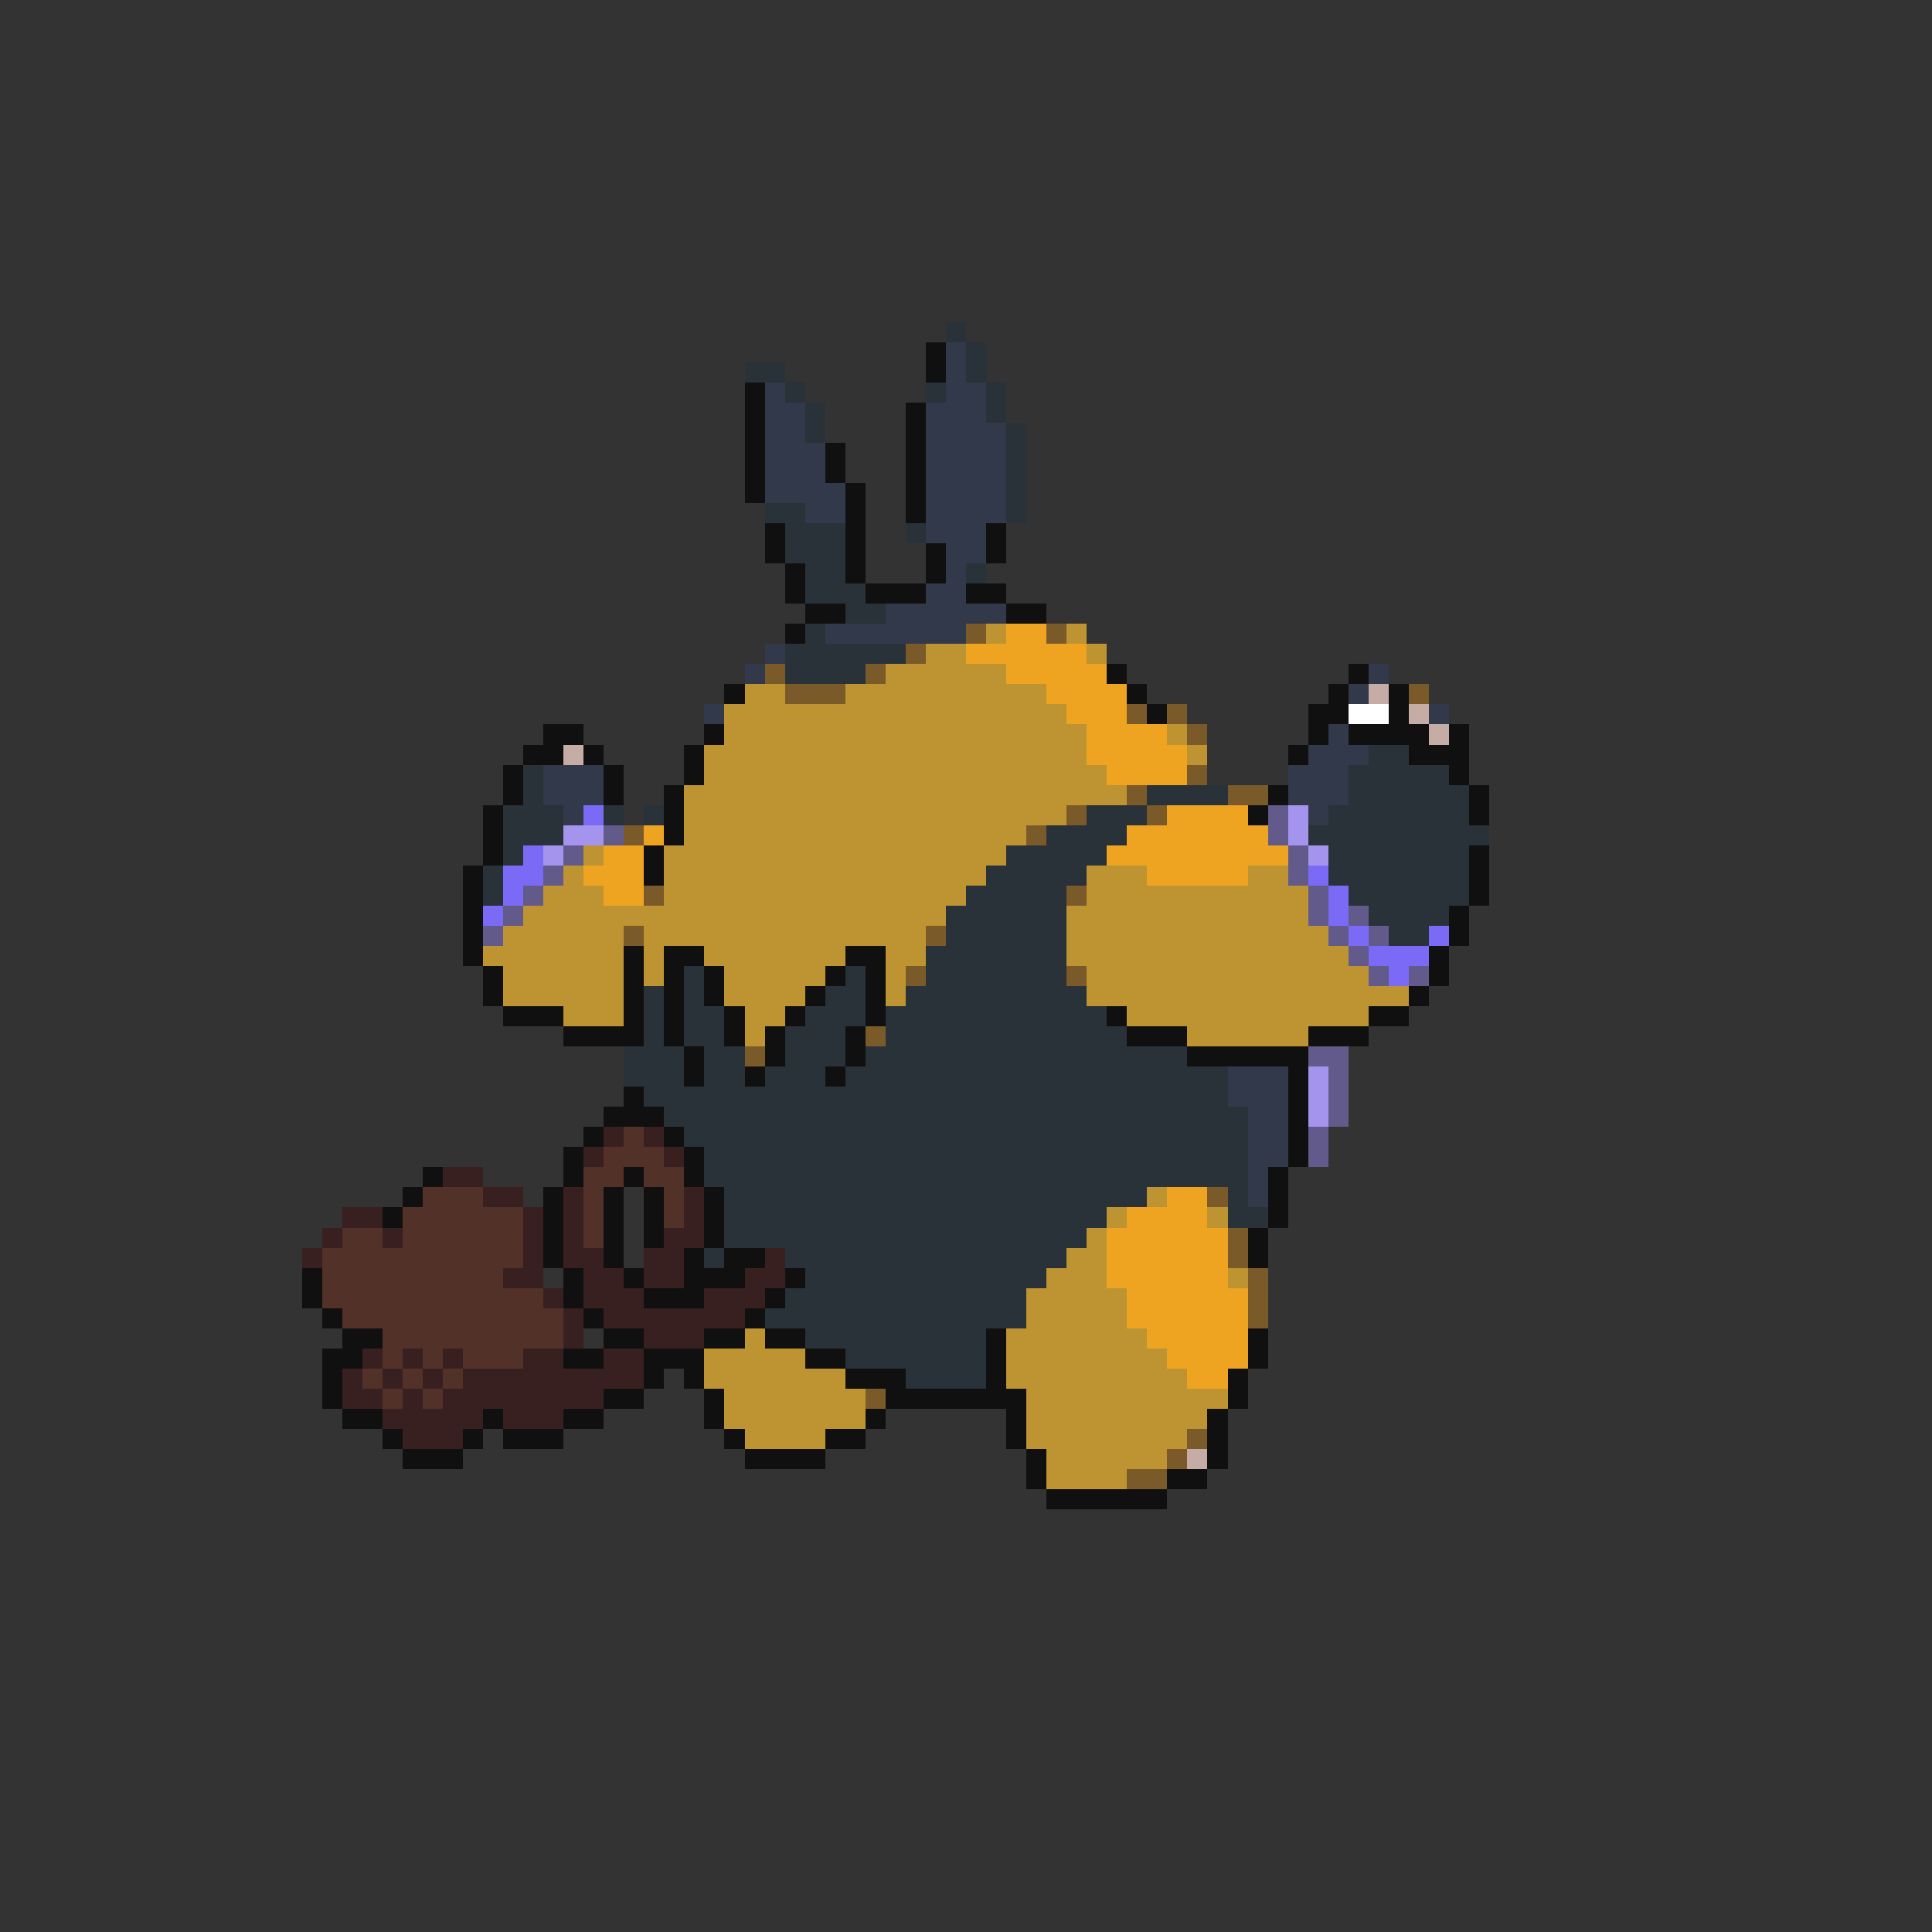 <svg xmlns="http://www.w3.org/2000/svg" viewBox="0 -0.5 96 96" shape-rendering="crispEdges">
<rect x="0" y="-0.5" width="96" height="96" fill="#333333" stroke="none"/>
<path stroke="#293139" d="M47 16h1M48 17h1M37 18h2M48 18h1M39 19h1M46 19h1M49 19h1M40 20h1M49 20h1M40 21h1M50 21h1M50 22h1M50 23h1M50 24h1M38 25h2M50 25h1M39 26h3M45 26h1M39 27h3M40 28h2M48 28h1M40 29h3M42 30h2M40 31h1M39 32h6M39 33h4M68 37h2M26 38h1M67 38h5M26 39h1M57 39h4M67 39h6M25 40h3M30 40h1M32 40h1M54 40h3M66 40h7M25 41h3M52 41h4M65 41h9M25 42h1M50 42h5M66 42h7M24 43h1M49 43h5M66 43h7M24 44h1M48 44h5M67 44h6M47 45h6M68 45h4M47 46h6M69 46h2M46 47h7M34 48h1M42 48h1M46 48h7M32 49h1M34 49h1M41 49h2M45 49h9M32 50h1M34 50h2M40 50h3M44 50h11M32 51h1M34 51h2M39 51h3M44 51h12M31 52h3M35 52h2M39 52h3M43 52h16M31 53h3M35 53h2M38 53h3M42 53h19M32 54h29M33 55h29M34 56h28M35 57h27M35 58h27M36 59h21M61 59h1M36 60h19M61 60h2M36 61h18M35 62h1M39 62h14M40 63h12M39 64h12M38 65h13M40 66h9M42 67h7M45 68h4" />
<path stroke="#101010" d="M46 17h1M46 18h1M37 19h1M37 20h1M45 20h1M37 21h1M45 21h1M37 22h1M41 22h1M45 22h1M37 23h1M41 23h1M45 23h1M37 24h1M42 24h1M45 24h1M42 25h1M45 25h1M38 26h1M42 26h1M49 26h1M38 27h1M42 27h1M46 27h1M49 27h1M39 28h1M42 28h1M46 28h1M39 29h1M43 29h3M48 29h2M40 30h2M50 30h2M39 31h1M55 33h1M67 33h1M36 34h1M56 34h1M66 34h1M69 34h1M57 35h1M65 35h2M69 35h1M27 36h2M35 36h1M65 36h1M67 36h4M72 36h1M26 37h2M29 37h1M34 37h1M64 37h1M70 37h3M25 38h1M30 38h1M34 38h1M72 38h1M25 39h1M30 39h1M33 39h1M63 39h1M73 39h1M24 40h1M33 40h1M62 40h1M73 40h1M24 41h1M33 41h1M24 42h1M32 42h1M73 42h1M23 43h1M32 43h1M73 43h1M23 44h1M73 44h1M23 45h1M72 45h1M23 46h1M72 46h1M23 47h1M31 47h1M33 47h2M42 47h2M71 47h1M24 48h1M31 48h1M33 48h1M35 48h1M41 48h1M43 48h1M71 48h1M24 49h1M31 49h1M33 49h1M35 49h1M40 49h1M43 49h1M70 49h1M25 50h3M31 50h1M33 50h1M36 50h1M39 50h1M43 50h1M55 50h1M68 50h2M28 51h4M33 51h1M36 51h1M38 51h1M42 51h1M56 51h3M65 51h3M34 52h1M38 52h1M42 52h1M59 52h6M34 53h1M37 53h1M41 53h1M64 53h1M31 54h1M64 54h1M30 55h3M64 55h1M29 56h1M33 56h1M64 56h1M28 57h1M34 57h1M64 57h1M21 58h1M28 58h1M31 58h1M34 58h1M63 58h1M20 59h1M27 59h1M30 59h1M32 59h1M35 59h1M63 59h1M19 60h1M27 60h1M30 60h1M32 60h1M35 60h1M63 60h1M27 61h1M30 61h1M32 61h1M35 61h1M62 61h1M27 62h1M30 62h1M34 62h1M36 62h2M62 62h1M15 63h1M28 63h1M31 63h1M34 63h3M39 63h1M15 64h1M28 64h1M32 64h3M38 64h1M16 65h1M29 65h1M37 65h1M17 66h2M30 66h2M35 66h2M38 66h2M49 66h1M62 66h1M16 67h2M28 67h2M32 67h3M40 67h2M49 67h1M62 67h1M16 68h1M32 68h1M34 68h1M42 68h3M49 68h1M61 68h1M16 69h1M30 69h2M35 69h1M44 69h7M61 69h1M17 70h2M24 70h1M28 70h2M35 70h1M43 70h1M50 70h1M60 70h1M19 71h1M23 71h1M25 71h3M36 71h1M41 71h2M50 71h1M60 71h1M20 72h3M37 72h4M51 72h1M60 72h1M51 73h1M58 73h2M52 74h6" />
<path stroke="#31394a" d="M47 17h1M47 18h1M38 19h1M47 19h2M38 20h2M46 20h3M38 21h2M46 21h4M38 22h3M46 22h4M38 23h3M46 23h4M38 24h4M46 24h4M40 25h2M46 25h4M46 26h3M47 27h2M47 28h1M46 29h2M44 30h6M41 31h7M38 32h1M37 33h1M68 33h1M67 34h1M35 35h1M71 35h1M66 36h1M65 37h3M27 38h3M64 38h3M27 39h3M64 39h3M28 40h1M65 40h1M61 53h3M61 54h3M62 55h2M62 56h2M62 57h2M62 58h1M62 59h1" />
<path stroke="#7b5a29" d="M48 31h1M52 31h1M45 32h1M38 33h1M43 33h1M39 34h3M70 34h1M56 35h1M58 35h1M59 36h1M59 38h1M56 39h1M61 39h2M53 40h1M57 40h1M31 41h1M51 41h1M32 44h1M53 44h1M31 46h1M46 46h1M45 48h1M53 48h1M43 51h1M37 52h1M60 59h1M61 61h1M61 62h1M62 63h1M62 64h1M62 65h1M43 69h1M59 71h1M58 72h1M56 73h2" />
<path stroke="#bd9431" d="M49 31h1M53 31h1M46 32h2M54 32h1M44 33h6M37 34h2M42 34h10M36 35h17M36 36h18M58 36h1M35 37h19M59 37h1M35 38h20M34 39h22M34 40h19M34 41h17M29 42h1M33 42h17M28 43h1M33 43h16M54 43h3M62 43h2M27 44h3M33 44h15M54 44h11M26 45h21M53 45h12M25 46h6M32 46h14M53 46h13M24 47h7M32 47h1M35 47h7M44 47h2M53 47h14M25 48h6M32 48h1M36 48h5M44 48h1M54 48h14M25 49h6M36 49h4M44 49h1M54 49h16M28 50h3M37 50h2M56 50h12M37 51h1M59 51h6M57 59h1M55 60h1M60 60h1M54 61h1M53 62h2M52 63h3M61 63h1M51 64h5M51 65h5M37 66h1M50 66h7M35 67h5M50 67h8M35 68h7M50 68h9M36 69h7M51 69h10M36 70h7M51 70h9M37 71h4M51 71h8M52 72h6M52 73h4" />
<path stroke="#eea420" d="M50 31h2M48 32h6M50 33h5M52 34h4M53 35h3M54 36h4M54 37h5M55 38h4M58 40h4M32 41h1M56 41h7M30 42h2M55 42h9M29 43h3M57 43h5M30 44h2M58 59h2M56 60h4M55 61h6M55 62h6M55 63h6M56 64h6M56 65h6M57 66h5M58 67h4M59 68h2" />
<path stroke="#c5aca4" d="M68 34h1M70 35h1M71 36h1M28 37h1M59 72h1" />
<path stroke="#ffffff" d="M67 35h2" />
<path stroke="#7b6af6" d="M29 40h1M26 42h1M25 43h2M65 43h1M25 44h1M66 44h1M24 45h1M66 45h1M67 46h1M71 46h1M68 47h3M69 48h1" />
<path stroke="#625a8b" d="M63 40h1M30 41h1M63 41h1M28 42h1M64 42h1M27 43h1M64 43h1M26 44h1M65 44h1M25 45h1M65 45h1M67 45h1M24 46h1M66 46h1M68 46h1M67 47h1M68 48h1M70 48h1M65 52h2M66 53h1M66 54h1M66 55h1M65 56h1M65 57h1" />
<path stroke="#a494ee" d="M64 40h1M28 41h2M64 41h1M27 42h1M65 42h1M65 53h1M65 54h1M65 55h1" />
<path stroke="#392020" d="M30 56h1M32 56h1M29 57h1M33 57h1M22 58h2M24 59h2M28 59h1M34 59h1M17 60h2M26 60h1M28 60h1M34 60h1M16 61h1M19 61h1M26 61h1M28 61h1M33 61h2M15 62h1M26 62h1M28 62h2M32 62h2M38 62h1M25 63h2M29 63h2M32 63h2M37 63h2M27 64h1M29 64h3M35 64h3M28 65h1M30 65h7M28 66h1M32 66h3M18 67h1M20 67h1M22 67h1M26 67h2M30 67h2M17 68h1M19 68h1M21 68h1M23 68h9M17 69h2M20 69h1M22 69h8M19 70h5M25 70h3M20 71h3" />
<path stroke="#523129" d="M31 56h1M30 57h3M29 58h2M32 58h2M21 59h3M29 59h1M33 59h1M20 60h6M29 60h1M33 60h1M17 61h2M20 61h6M29 61h1M16 62h10M16 63h9M16 64h11M17 65h11M19 66h9M19 67h1M21 67h1M23 67h3M18 68h1M20 68h1M22 68h1M19 69h1M21 69h1" />
</svg>
